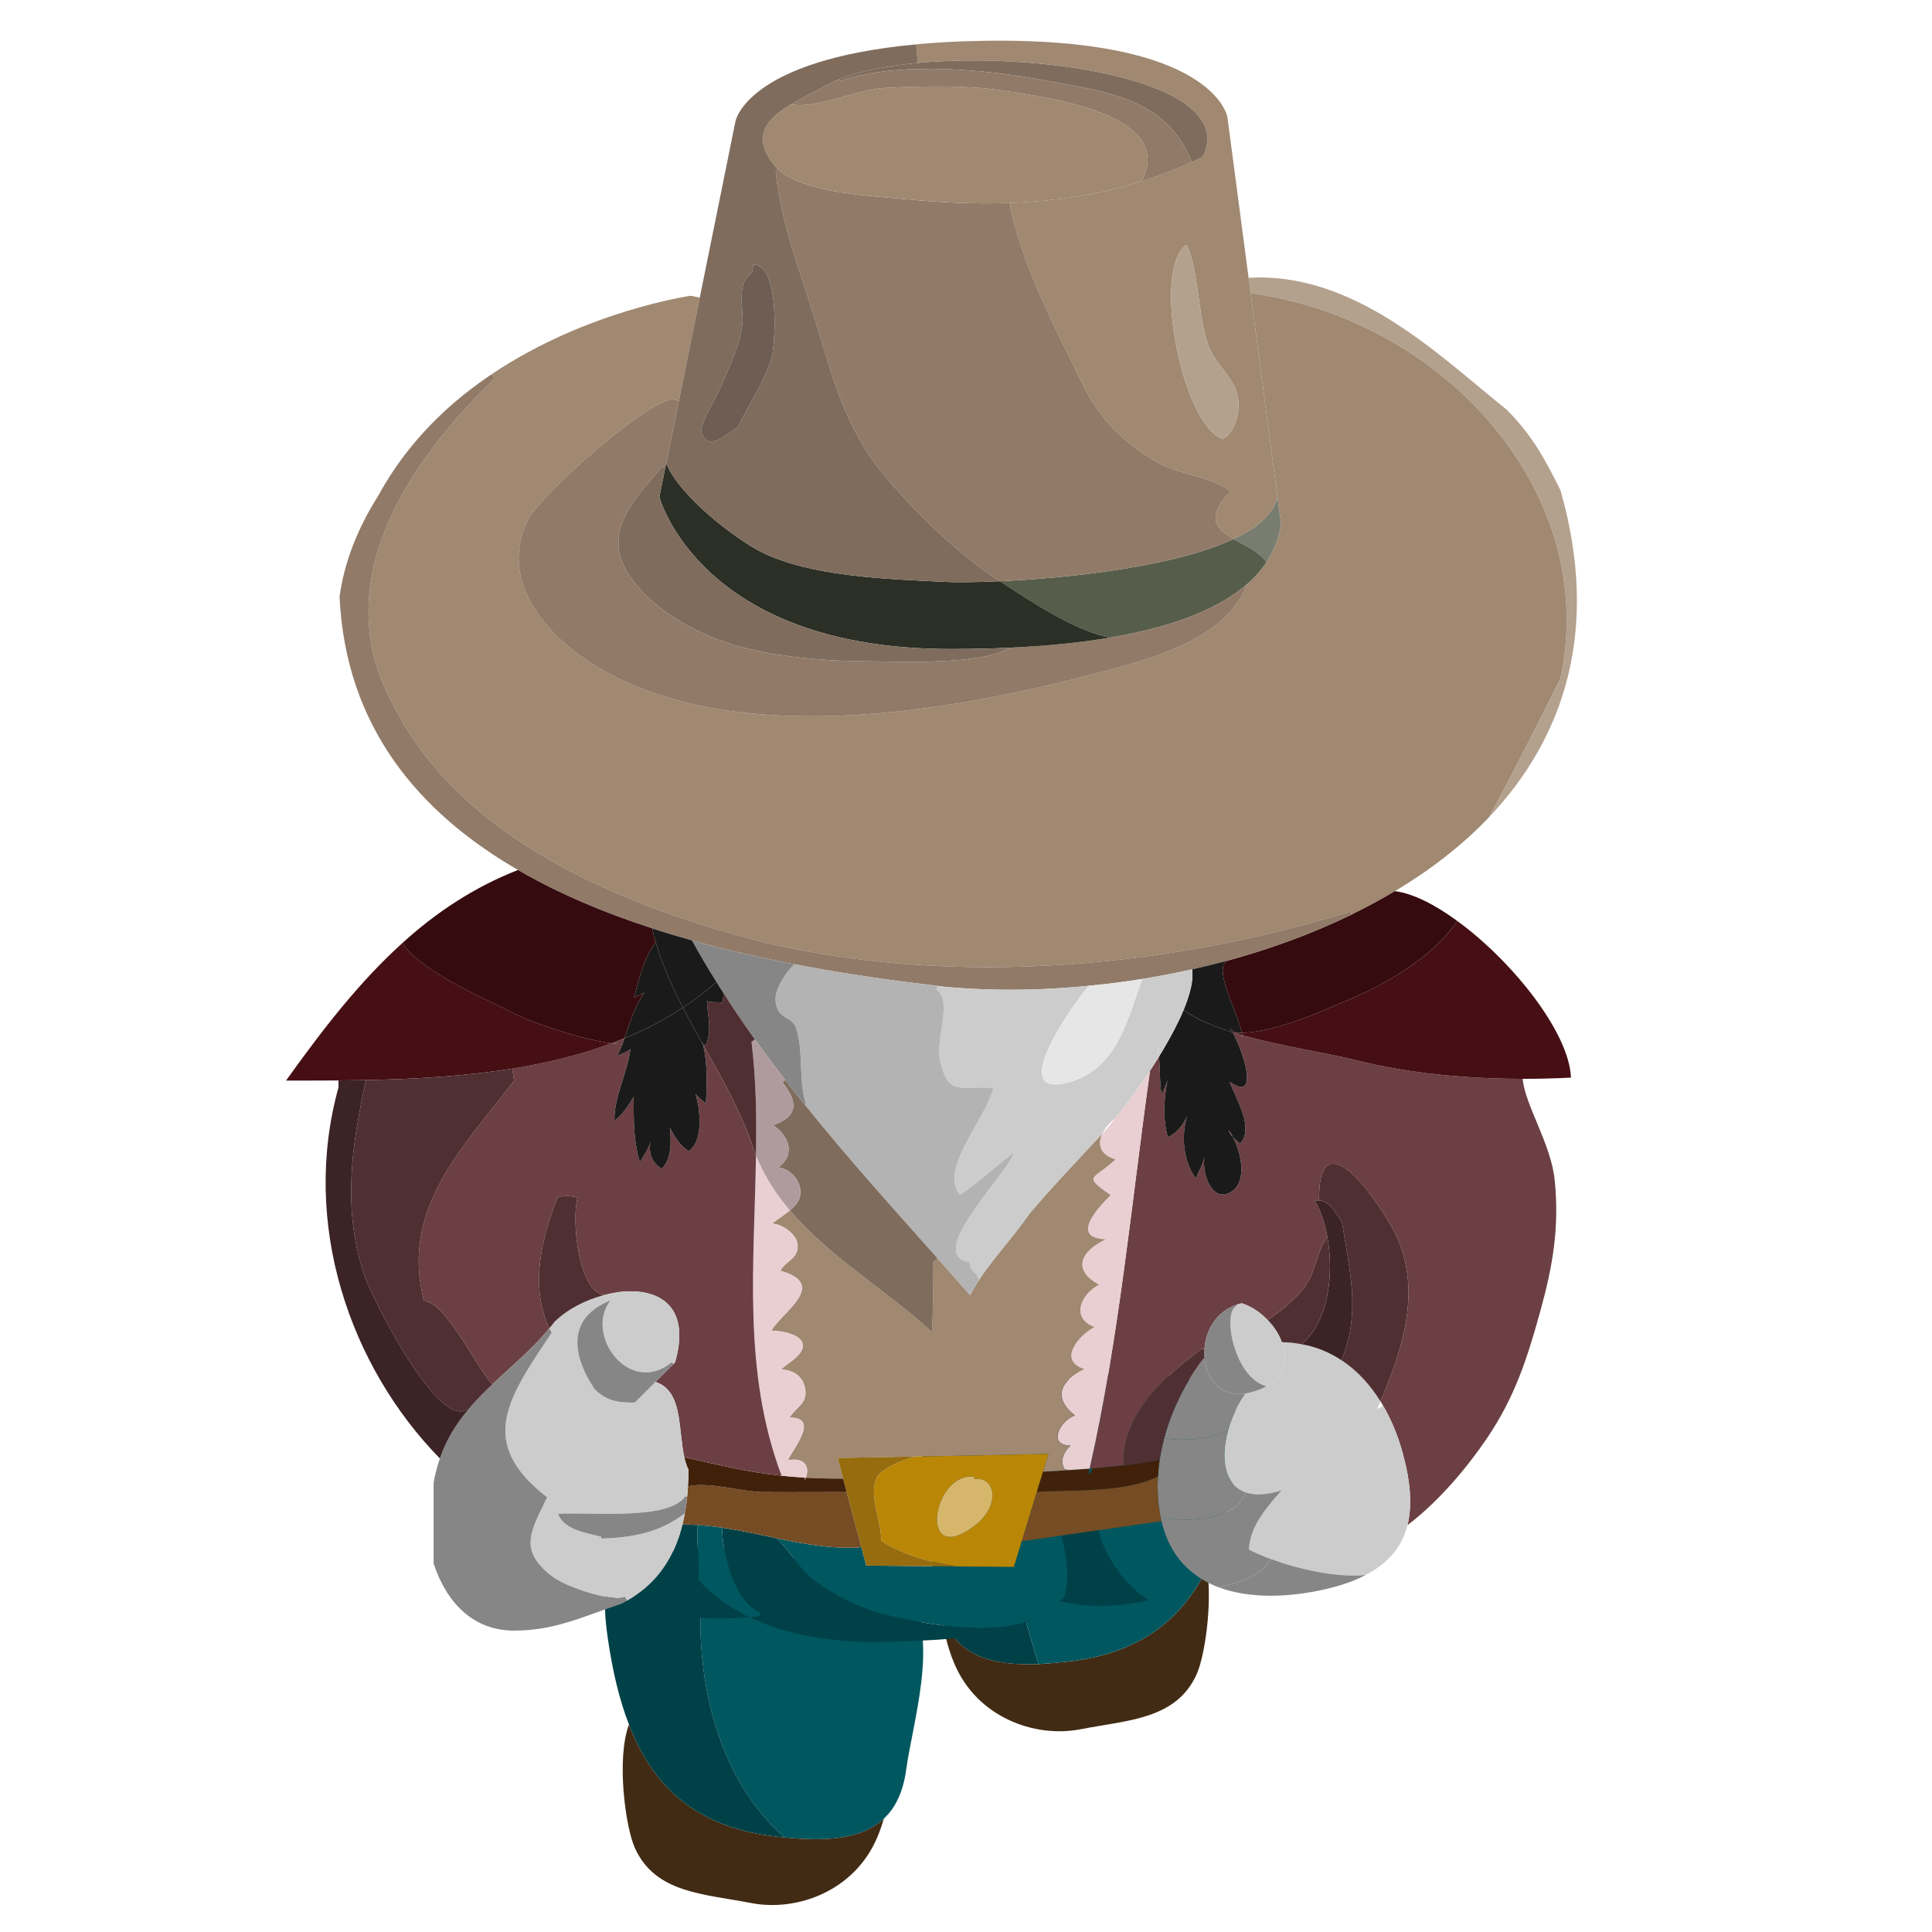 <?xml version="1.0" encoding="utf-8"?>
<!-- Generator: Adobe Illustrator 14.0.0, SVG Export Plug-In  -->
<!DOCTYPE svg PUBLIC "-//W3C//DTD SVG 1.1//EN" "http://www.w3.org/Graphics/SVG/1.1/DTD/svg11.dtd">
<svg version="1.1"
	 xmlns="http://www.w3.org/2000/svg" xmlns:xlink="http://www.w3.org/1999/xlink" xmlns:a="http://ns.adobe.com/AdobeSVGViewerExtensions/3.0/"
	 x="0px" y="0px" width="150px" height="150px" viewBox="-21.957 -2.911 150 150" enable-background="new -21.957 -2.911 150 150"
	 xml:space="preserve">
<defs>
</defs>
<g id="XMLID_4_">
	<g>
		<path fill="#00575F" d="M46.666,138.283c-1.718,1.635-4.5,1.781-7.708,1.469c-6.072-5.333-7.416-14.853-6.062-22.404
			c2.604-0.01,5.26,0.396,7.76,0.833c2.25,0.396,6.468,1,7.989,3.01c2.323,3.083,0.229,9.78-0.239,13.259
			C48.166,136.221,47.562,137.46,46.666,138.283z"/>
		<path fill="#422B14" d="M38.958,139.751c3.208,0.312,5.989,0.167,7.708-1.469c-0.135,0.479-0.302,0.958-0.51,1.448
			c-1.729,4.125-6.176,5.823-9.833,5.104c-3.625-0.708-7.405-0.75-8.989-4.271c-0.739-1.646-1.448-6.937-0.458-9.583
			c1.812,4.729,5.114,8.01,11.478,8.708C38.552,139.71,38.761,139.73,38.958,139.751z"/>
		<path fill="#004147" d="M26.876,130.981c-0.771-1.979-1.281-4.218-1.635-6.635c-0.677-4.583,0.01-6.135,4.875-6.812
			c0.917-0.135,1.843-0.188,2.781-0.188c-1.354,7.552-0.01,17.071,6.062,22.404c-0.198-0.021-0.406-0.042-0.604-0.062
			C31.99,138.991,28.688,135.71,26.876,130.981z"/>
	</g>
	<g>
	</g>
</g>
<g id="XMLID_3_">
	<g>
		<path fill="#004147" d="M51.184,122.416c1.062,3.281,3.896,4.01,7.489,3.875c-2.562-8.302-3.708-12.697,6.062-22.477
			c-2.083,0.104-4.166,0.427-6.145,0.781c-2.25,0.396-6.468,1-7.989,3.01c-2.323,3.083-0.229,9.78,0.239,13.259
			C50.914,121.437,51.039,121.947,51.184,122.416z"/>
		<path fill="#422B14" d="M58.673,126.291c-3.593,0.135-6.426-0.594-7.489-3.875c0.115,1.229,0.396,2.51,0.948,3.823
			c1.729,4.125,6.177,5.822,9.833,5.104c3.625-0.708,7.405-0.75,8.989-4.271c0.624-1.396,1.229-5.426,0.802-8.228
			c-1.927,3.947-5.166,6.635-10.864,7.26C60.121,126.186,59.381,126.249,58.673,126.291z"/>
		<path fill="#00575F" d="M71.755,118.843c1.125-2.323,1.802-5.062,2.25-8.083c0.677-4.583-0.011-6.135-4.875-6.812
			c-1.438-0.198-2.916-0.219-4.396-0.135c-9.77,9.78-8.624,14.175-6.062,22.477c0.708-0.042,1.448-0.104,2.219-0.188
			C66.589,125.478,69.829,122.791,71.755,118.843z"/>
	</g>
	<g>
	</g>
</g>
<g id="XMLID_2_">
	<g>
		<path fill="#B3A08D" d="M99.2,35.156c3.093,10.833,0.291,19.228-5.562,25.394c1.886-3.458,3.729-7.135,5.562-10.812
			c3.093-14.446-9.146-27.883-24.061-29.882l-0.156-1.198c8.28-0.489,14.895,6.125,20.05,10.25
			C97.116,30.99,98.158,33.073,99.2,35.156z"/>
		<path fill="#A08871" d="M77.222,35.656l-2.083-15.8c14.915,2,27.153,15.436,24.061,29.882c-1.834,3.677-3.677,7.354-5.562,10.812
			c-2.083,2.188-4.562,4.093-7.291,5.729c-1.072,0.646-2.188,1.24-3.333,1.802l-0.114-0.229
			c-11.113,3.438-23.967,5.167-36.278,3.927c-3.073-0.302-6.125-0.802-9.083-1.479C26.29,67.445,13.791,62.237,8.583,51.821
			c-5.208-9.374,1.042-18.748,7.875-25.352l-0.229-0.333c7.364-4.947,15.446-6.083,15.446-6.083l0.698,0.146l-1.614,7.989
			l-0.302-0.062c-1.521-0.562-10.457,7.333-11.457,9.374c-2.302,4.708,1.5,9.228,5.989,11.707
			c10.718,5.937,26.81,3.135,38.028,0.198c4.166-1.094,10.218-2.562,11.863-6.979c0.636-0.562,1.136-1.136,1.511-1.729
			c0.635-0.948,0.979-1.948,1.114-2.938L77.222,35.656z"/>
		<path fill="#6B3F43" d="M74.452,98.275c-0.146,0.031-0.292,0.073-0.427,0.125c-1.584,0.552-2.375,2-2.469,3.427l-0.219-0.01
			c-2.822,2.052-6.322,5.271-6.021,9.041c-0.802,0.093-1.656,0.167-2.468,0.239c-0.073,0-0.136,0.01-0.208,0.01
			c2.271-9.988,3.229-20.467,4.688-30.882c0.229-0.354,0.469-0.719,0.697-1.094c0.104,0.927,0.031,2.073,0.209,2.948
			c0.135-0.354,0.364-0.74,0.458-1.156c-0.281,1.448-0.386,3.021,0.021,4.458c0.625-0.25,1.188-0.917,1.489-1.635
			c-0.469,1.583-0.281,3.552,0.698,4.843c0.177-0.521,0.552-1.104,0.667-1.667c-0.25,1.208,0.583,3.687,2.114,2.667
			c1.177-0.781,0.76-2.948,0.094-4.198c0.166,0.167,0.344,0.292,0.541,0.5c1.136-1.25-0.302-3.416-0.791-4.801
			c2.374,1.646,1.021-2.448,0.229-3.833c0.011,0.01,0.031,0.01,0.042,0c0.136,0.042,0.261,0.083,0.396,0.125
			c0.115,0.062,0.219,0.135,0.312,0.208c0-0.042-0.01-0.083-0.021-0.125c3.052,0.865,6.51,1.354,8.916,1.958
			c4.093,1.021,8.53,1.427,12.863,1.427c0.177,2.031,2.208,5.062,2.489,7.874c0.364,3.625-0.136,6.614-1.114,10.145
			c-1.021,3.687-1.969,6.677-4.167,9.916c-1.385,2.031-3.521,4.708-6.124,6.697h-0.021c0.375-1.521,0.229-3.375-0.375-5.573
			c-0.365-1.333-0.875-2.583-1.531-3.697c-0.062-0.104-0.125-0.219-0.198-0.323c1.625-3.864,3.125-8.187,1.427-12.405
			c-0.614-1.542-2.874-4.979-4.312-5.791c-1.823-1.031-1.875,1.364-1.886,2.593c-0.104,0-0.219,0-0.333,0.031
			c0.458,0.74,0.792,1.729,0.979,2.812c-0.969,1.323-0.812,2.771-1.959,4.135c-0.739,0.865-1.708,1.677-2.687,2.302
			C75.889,98.973,75.181,98.505,74.452,98.275z"/>
		<path fill="#460F14" d="M96.262,80.85c-4.333,0-8.771-0.406-12.863-1.427c-2.406-0.604-5.864-1.094-8.916-1.958
			c0-0.062-0.011-0.125-0.031-0.188c2.812-0.052,6.78-1.927,8.666-2.729c2.76-1.177,6.385-3.343,8.051-5.968
			c4.292,3.125,8.708,8.666,8.843,12.176C98.783,80.819,97.522,80.85,96.262,80.85z"/>
		<path fill="#350B0F" d="M91.168,68.581c-1.666,2.625-5.291,4.791-8.051,5.968c-1.886,0.802-5.854,2.677-8.666,2.729
			c-0.323-1.593-2.146-4.833-1.219-5.531l-0.011-0.042c3.396-0.917,6.708-2.125,9.791-3.625c1.146-0.562,2.261-1.156,3.333-1.802
			C87.742,66.456,89.451,67.32,91.168,68.581z"/>
		<path fill="#CCCCCC" d="M73.389,108.149c0.271-1,0.739-2.01,1.354-2.875c0.104-0.01,0.208-0.031,0.322-0.062
			c0.521-0.125,0.958-0.292,1.312-0.5c1.458-0.802,1.667-2.156,1.188-3.417c0.531,0.011,1.042,0.062,1.521,0.156
			c1.146,0.198,2.177,0.636,3.104,1.24c1.208,0.792,2.218,1.896,3.03,3.197c-0.083,0.198-0.166,0.396-0.25,0.594
			c0.178-0.073,0.323-0.167,0.448-0.271c0.656,1.114,1.166,2.364,1.531,3.697c0.604,2.198,0.75,4.052,0.375,5.573
			c-0.417,1.687-1.479,2.968-3.25,3.885c-2.271,0.24-5.271-0.469-7.343-1.229c-0.698-0.25-1.292-0.51-1.719-0.739
			c0.062-1.823,1.396-3.292,2.541-4.604c-1.188,0.375-2.104,0.396-2.78,0.167C73.077,112.399,72.785,110.295,73.389,108.149z"/>
		<path fill="#502F32" d="M86.648,93.484c1.698,4.218,0.198,8.541-1.427,12.405c-0.812-1.302-1.822-2.406-3.03-3.197
			c1.541-3.667,0.614-7.021,0.041-10.729c-0.469-0.656-0.927-1.625-1.781-1.677c0.011-1.229,0.062-3.625,1.886-2.593
			C83.774,88.505,86.034,91.943,86.648,93.484z"/>
		<path fill="#868686" d="M76.733,118.138c2.072,0.76,5.072,1.469,7.343,1.229c-0.864,0.458-1.896,0.823-3.114,1.104
			c-2.719,0.625-5.802,0.781-8.28-0.135c0.333-0.146,2.312-0.427,3.364-1.427C76.316,118.648,76.545,118.398,76.733,118.138z"/>
		<path fill="#917A67" d="M70.598,72.351c-1.281,0.281-2.573,0.531-3.854,0.739c-1.396,0.229-2.791,0.406-4.166,0.531
			c-0.875,0.094-1.75,0.156-2.614,0.208c-3.01,0.177-5.937,0.125-8.666-0.136c-0.156-0.021-0.323-0.042-0.489-0.062
			c-3.417-0.406-7.197-0.927-11.083-1.677c-2.635-0.51-5.312-1.114-7.958-1.854c-1.042-0.292-2.073-0.594-3.093-0.938
			c-3.667-1.188-7.218-2.667-10.416-4.531C10.541,60.165,4.875,53.499,4.406,43.416c0.344-2.531,1.312-5.177,3.031-7.885
			c1.427-2.614,3.25-4.801,5.25-6.635c1.135-1.031,2.333-1.948,3.542-2.76l0.229,0.333C9.625,33.073,3.375,42.447,8.583,51.821
			c5.208,10.416,17.707,15.624,28.956,18.478c2.958,0.677,6.01,1.177,9.083,1.479c12.311,1.24,25.165-0.489,36.278-3.927
			l0.114,0.229c-3.083,1.5-6.396,2.708-9.791,3.625C72.347,71.934,71.473,72.153,70.598,72.351z"/>
		<path fill="#3C2326" d="M80.451,90.287c0.854,0.052,1.312,1.021,1.781,1.677c0.573,3.708,1.5,7.062-0.041,10.729
			c-0.928-0.604-1.959-1.042-3.104-1.24c2.073-1.708,2.552-5.385,2.011-8.322c-0.188-1.083-0.521-2.073-0.979-2.812
			C80.232,90.287,80.347,90.287,80.451,90.287z"/>
		<path fill="#502F32" d="M81.097,93.13c0.541,2.937,0.062,6.614-2.011,8.322c-0.479-0.094-0.989-0.146-1.521-0.156
			c-0.219-0.625-0.614-1.218-1.114-1.729c0.979-0.625,1.947-1.437,2.687-2.302C80.285,95.901,80.128,94.453,81.097,93.13z"/>
		<path fill="#CCCCCC" d="M76.452,99.567c0.5,0.511,0.896,1.104,1.114,1.729c0.479,1.26,0.271,2.615-1.188,3.417
			c-2.479-0.594-3.5-5.729-2.322-6.239L74.025,98.4c0.135-0.052,0.281-0.094,0.427-0.125C75.181,98.505,75.889,98.973,76.452,99.567
			z"/>
		<path fill="#787D6F" d="M77.222,35.656l0.281,2.104c-0.136,0.99-0.479,1.989-1.114,2.938l-0.104-0.073
			c-0.531-0.739-1.604-1.187-2.479-1.687C75.649,38.073,76.93,36.99,77.222,35.656z"/>
		<path fill="#A08871" d="M74.983,18.658l0.156,1.198l2.083,15.8c-0.292,1.333-1.573,2.417-3.416,3.281
			c-1.312-0.761-2.208-1.625-0.219-3.719c-1.625-1.208-4.083-1.26-5.885-2.343c-2.396-1.427-4.292-3.271-5.542-5.833
			c-2.292-4.687-4.5-8.78-5.666-13.759l-0.011-0.438c3.479-0.136,6.875-0.636,10.176-1.677c1.312-0.406,2.625-0.906,3.916-1.5
			c0.281-0.125,0.553-0.261,0.834-0.396c2.927-5.729-12-8.218-22.103-7.301l-0.135-1.438c1.51-0.146,3.197-0.24,5.062-0.271
			C72.295-0.08,73.337,6.169,73.337,6.169L74.983,18.658z M72.983,31.167c0.823-0.406,1.271-1.75,1.219-2.781
			c-0.083-1.688-1.323-2.5-2.094-3.917c-1.072-1.989-0.947-6.604-1.958-8.374C67.411,18.054,69.869,30.178,72.983,31.167z"/>
		<path fill="#565D4B" d="M74.878,42.427c-2.01,1.771-5.354,3.271-10.645,4.166c-2.771-0.5-6.468-3.021-8.51-4.343
			c-0.021-0.01-0.031-0.021-0.052-0.031c5.239-0.25,13.489-1.094,18.134-3.281c0.875,0.5,1.947,0.948,2.479,1.687l0.104,0.073
			C76.014,41.291,75.514,41.864,74.878,42.427z"/>
		<path fill="#868686" d="M76.733,118.138c-0.188,0.26-0.417,0.51-0.688,0.771c-1.052,1-3.031,1.281-3.364,1.427
			c-0.583-0.219-1.136-0.5-1.646-0.844c-1.344-0.906-2.354-2.292-2.823-4.302v-0.01c-0.021-0.094-0.041-0.177-0.052-0.271
			c2.322,0.406,5.729,0.146,6.562-1.812l0.053-0.136c0.677,0.229,1.593,0.208,2.78-0.167c-1.146,1.312-2.479,2.781-2.541,4.604
			C75.441,117.628,76.035,117.888,76.733,118.138z"/>
		<path fill="#868686" d="M74.744,105.275c-1.906,0.292-3.011-1.083-3.177-2.698c-0.031-0.24-0.031-0.489-0.011-0.75
			c0.094-1.427,0.885-2.875,2.469-3.427l0.031,0.073c-1.178,0.51-0.156,5.645,2.322,6.239c-0.354,0.208-0.792,0.375-1.312,0.5
			C74.952,105.244,74.847,105.265,74.744,105.275z"/>
		<path fill="#868686" d="M68.078,110.42c0.094-0.562,0.208-1.125,0.354-1.677c1.511,0.271,3.791,0.083,4.958-0.594
			c-0.604,2.146-0.312,4.25,1.386,4.812l-0.053,0.136c-0.833,1.958-4.239,2.218-6.562,1.812c-0.219-1.052-0.281-2.125-0.208-3.197
			C67.973,111.274,68.015,110.847,68.078,110.42z"/>
		<path fill="#868686" d="M71.567,102.577c0.166,1.614,1.271,2.989,3.177,2.698c-0.615,0.864-1.084,1.875-1.354,2.875
			c-1.167,0.677-3.447,0.865-4.958,0.594c0.604-2.26,1.698-4.406,3.042-6.156L71.567,102.577z"/>
		<path fill="#1A1A1A" d="M68.337,78.611c0.625-1.062,1.188-2.115,1.594-3.094c1.031,0.708,2.354,1.271,3.812,1.729
			c0,0,0,0.011,0.01,0.011c0.792,1.385,2.146,5.479-0.229,3.833c0.489,1.385,1.927,3.552,0.791,4.801
			c-0.197-0.208-0.375-0.333-0.541-0.5c-0.104-0.219-0.219-0.406-0.344-0.552c0.094,0.25,0.219,0.417,0.344,0.552
			c0.666,1.25,1.083,3.417-0.094,4.198c-1.531,1.021-2.364-1.458-2.114-2.667c-0.115,0.562-0.49,1.146-0.667,1.667
			c-0.979-1.292-1.167-3.26-0.698-4.843c-0.302,0.719-0.864,1.385-1.489,1.635c-0.406-1.438-0.302-3.01-0.021-4.458
			c-0.094,0.417-0.323,0.802-0.458,1.156c-0.178-0.875-0.104-2.021-0.209-2.948c0,0,0,0,0-0.01
			C68.129,78.955,68.234,78.777,68.337,78.611z"/>
		<path fill="#6B3F43" d="M74.483,77.465c0.011,0.042,0.021,0.083,0.021,0.125c-0.094-0.073-0.197-0.146-0.312-0.208
			C74.285,77.402,74.378,77.434,74.483,77.465z"/>
		<path fill="#460F14" d="M74.452,77.277c0.021,0.062,0.031,0.125,0.031,0.188c-0.104-0.031-0.198-0.062-0.292-0.083
			c-0.052-0.031-0.104-0.062-0.166-0.104C74.16,77.288,74.295,77.288,74.452,77.277z"/>
		<path fill="#1A1A1A" d="M74.452,77.277c-0.156,0.011-0.292,0.011-0.427,0c-0.011,0-0.011-0.01-0.011-0.01
			c-0.167-0.094-0.344-0.198-0.479-0.333c0.062,0.073,0.136,0.177,0.209,0.312c-1.459-0.458-2.781-1.021-3.812-1.729
			c0.511-1.229,0.792-2.343,0.667-3.166c0.875-0.198,1.749-0.417,2.624-0.646l0.011,0.042
			C72.306,72.445,74.128,75.684,74.452,77.277z"/>
		<path fill="#B3A08D" d="M74.202,28.386c0.052,1.031-0.396,2.375-1.219,2.781c-3.114-0.989-5.572-13.113-2.833-15.071
			c1.011,1.771,0.886,6.385,1.958,8.374C72.878,25.886,74.119,26.699,74.202,28.386z"/>
		<path fill="#460F14" d="M74.025,77.277c0.062,0.042,0.114,0.073,0.166,0.104c-0.135-0.042-0.26-0.083-0.396-0.125
			c0.073,0.01,0.146,0.021,0.219,0.01C74.014,77.267,74.014,77.277,74.025,77.277z"/>
		<path fill="#350B0F" d="M74.014,77.267c-0.073,0.01-0.146,0-0.219-0.01c-0.011,0-0.031-0.011-0.052-0.011
			c-0.073-0.135-0.146-0.239-0.209-0.312C73.67,77.069,73.847,77.173,74.014,77.267z"/>
		<path fill="#6B3F43" d="M73.795,77.257c-0.011,0.01-0.031,0.01-0.042,0c-0.01,0-0.01-0.011-0.01-0.011
			C73.764,77.246,73.785,77.257,73.795,77.257z"/>
		<path fill="#6B3F43" d="M73.431,84.839c0.125,0.146,0.239,0.333,0.344,0.552C73.65,85.256,73.525,85.089,73.431,84.839z"/>
		<path fill="#917A67" d="M73.587,35.219c-1.989,2.094-1.094,2.958,0.219,3.719c-4.646,2.187-12.895,3.031-18.134,3.281
			c-3.187-2.052-6.645-5.406-9.082-8.354c-3-3.656-3.938-7.645-5.26-11.926c-1.188-3.833-2.635-7.489-3.062-11.52l0.135-0.239
			c2.062,1.917,7.26,2.114,9.729,2.354c2.833,0.281,5.625,0.406,8.353,0.312l0.011,0.438c1.167,4.979,3.375,9.072,5.666,13.759
			c1.25,2.562,3.146,4.406,5.542,5.833C69.504,33.958,71.962,34.011,73.587,35.219z"/>
		<path fill="#917A67" d="M64.234,46.593c5.291-0.896,8.635-2.396,10.645-4.166c-1.646,4.416-7.697,5.885-11.863,6.979
			c-11.218,2.937-27.31,5.739-38.028-0.198c-4.489-2.479-8.291-6.999-5.989-11.707c1-2.042,9.937-9.937,11.457-9.374l0.302,0.062
			l-0.99,4.875l-0.073,0.333l-0.281-0.062c-1.458,1.938-4.927,4.771-2.542,8.395c1.844,2.792,5.542,4.781,8.801,5.614
			c3.167,0.812,6.593,1.083,9.947,1.094c2.271,0.01,8.614,0.312,10.832-1.062C59.422,47.239,62.005,46.968,64.234,46.593z"/>
		<path fill="#7F6C5D" d="M49.308,1.972c10.103-0.917,25.029,1.573,22.103,7.301c-0.281,0.135-0.553,0.271-0.834,0.396l-0.021-0.031
			c-1.958-4.979-6.75-5.437-11.384-6.302c-4.51-0.854-11.343-1.531-15.957,0.052l-0.052-0.136
			C44.715,2.628,46.871,2.201,49.308,1.972z"/>
		<path fill="#502F32" d="M68.431,108.743c-0.146,0.552-0.26,1.115-0.354,1.677c-0.709,0.167-1.698,0.312-2.761,0.438
			c-0.302-3.771,3.198-6.989,6.021-9.041l0.219,0.01c-0.021,0.261-0.021,0.51,0.011,0.75l-0.094,0.01
			C70.129,104.337,69.036,106.483,68.431,108.743z"/>
		<path fill="#00575F" d="M71.036,119.492l-0.136,0.208c-0.833,0.729-2.177,1.292-3.688,1.635c-1.791-1.125-3.447-3.468-3.885-5.437
			l4.885-0.708C68.681,117.201,69.692,118.586,71.036,119.492z"/>
		<path fill="#CCCCCC" d="M67.89,78.423c0.062,0.208,0.104,0.448,0.135,0.698c0,0.01,0,0.01,0,0.01
			c-0.229,0.375-0.469,0.74-0.697,1.094c-0.896,1.364-1.844,2.646-2.677,3.667c-0.448,0.344-0.833,0.792-1.042,1.25
			c-0.094,0.104-0.188,0.198-0.271,0.292c-1.823,1.958-3.635,3.864-5.354,5.885c-1.208,1.76-2.812,3.468-3.927,5.156l-0.167-0.385
			c-0.26-0.292-0.562-0.469-0.562-1c-3.583-0.583,2.948-6.822,3.448-8.541c-1.396,1.094-2.76,2.323-4.188,3.312
			c-1.739-1.948,2.115-6.042,2.573-8.312c-2.5-0.167-3.5,0.719-4.135-2.125c-0.365-1.646,1-4.698-0.261-5.468l0.042-0.323
			c0.167,0.021,0.333,0.042,0.489,0.062c2.729,0.261,5.656,0.312,8.666,0.136c0.864-0.052,1.739-0.115,2.614-0.208
			c-1.667,2-6.593,9.218-1.135,7.364c3.521-1.208,4.229-5.166,5.301-7.895c1.281-0.208,2.573-0.458,3.854-0.739
			c0.125,0.823-0.156,1.937-0.667,3.166c-0.406,0.979-0.969,2.031-1.594,3.094C68.15,78.527,67.973,78.621,67.89,78.423z"/>
		<path fill="#917A67" d="M42.059,3.795c0.323-0.198,0.688-0.375,1.104-0.542l0.052,0.136c4.614-1.583,11.447-0.906,15.957-0.052
			c4.635,0.865,9.426,1.323,11.384,6.302l0.021,0.031c-1.291,0.593-2.604,1.093-3.916,1.5c2.812-5.25-7.531-6.53-10.426-6.999
			c-2.958-0.479-6.291-0.406-9.374-0.261c-2.312,0.104-5.322,1.625-7.291,1.302l-0.042-0.062c0.823-0.49,1.75-0.917,2.531-1.365
			V3.795z"/>
		<path fill="#754C24" d="M68.161,114.909c0.011,0.094,0.031,0.177,0.052,0.271v0.01l-4.885,0.708l-2.885,0.417l-3.083,0.448
			l1.177-3.854c2.937-0.167,6.895,0.073,9.416-1.198C67.879,112.785,67.942,113.857,68.161,114.909z"/>
		<path fill="#CCCCCC" d="M68.337,78.611c-0.104,0.167-0.208,0.344-0.312,0.51c-0.031-0.25-0.072-0.49-0.135-0.698
			C67.973,78.621,68.15,78.527,68.337,78.611z"/>
		<path fill="#42210B" d="M65.317,110.858c1.062-0.125,2.052-0.271,2.761-0.438c-0.062,0.427-0.104,0.854-0.125,1.292
			c-2.521,1.271-6.479,1.031-9.416,1.198l0.479-1.562c0.354-0.01,1.052-0.052,1.927-0.115c0.51-0.031,1.083-0.073,1.688-0.114
			c-0.021,0.094-0.042,0.198-0.062,0.292c0.135,0.365,0.146-0.094,0.281-0.312C63.661,111.024,64.515,110.951,65.317,110.858z"/>
		<path fill="#A08871" d="M56.234,4.17c2.896,0.469,13.239,1.75,10.426,6.999c-3.302,1.042-6.697,1.542-10.176,1.677
			c-2.729,0.094-5.52-0.031-8.353-0.312c-2.469-0.24-7.666-0.438-9.729-2.354c-0.135-0.125-0.26-0.261-0.364-0.406
			c-1.677-2.239-0.333-3.562,1.489-4.625l0.042,0.062c1.969,0.323,4.979-1.198,7.291-1.302C49.943,3.764,53.276,3.69,56.234,4.17z"
			/>
		<path fill="#E9CFD2" d="M61.161,109.316c-1.864,0-0.771-1.979,0.344-2.333c-1.729-1.333-1.177-2.687,0.74-3.604
			c-2.146-0.656-0.417-2.646,0.781-3.26c-1.833-0.656-1.135-2.51,0.354-3.292c-2.156-1.156-1.406-2.604,0.521-3.521
			c-2.948-0.094-0.364-2.698,0.375-3.427c-2.271-1.583-1.312-1.167,0.365-2.771c-1.219-0.385-1.385-1.198-1.031-1.969
			c0.302-0.344,0.667-0.771,1.042-1.25c0.833-1.021,1.781-2.302,2.677-3.667c-1.458,10.416-2.417,20.894-4.688,30.882l-0.01,0.011
			c-0.604,0.042-1.177,0.083-1.688,0.114v-0.031c-0.083,0-0.167-0.01-0.25-0.042C60.317,110.472,60.641,109.795,61.161,109.316z"/>
		<path fill="#E6E6E6" d="M66.744,73.09c-1.072,2.729-1.781,6.687-5.301,7.895c-5.458,1.854-0.531-5.364,1.135-7.364
			C63.953,73.497,65.348,73.319,66.744,73.09z"/>
		<path fill="#004147" d="M60.672,121.034c0.448-1.333,0.114-3.333-0.229-4.718l2.885-0.417c0.438,1.969,2.094,4.312,3.885,5.437
			c-2.271,0.531-4.937,0.583-6.874,0.062C60.463,121.284,60.578,121.159,60.672,121.034z"/>
		<path fill="#A08871" d="M49.183,110.17c-3.302,0.062-6.104,0.114-6.104,0.114l0.427,1.604c-1.073,0-2.031-0.021-2.896-0.073
			c0.365-0.989-0.26-1.604-1.406-1.344c0.375-0.844,2.541-3.385,0.125-3.312c0.51-0.823,1.51-1.125,1.198-2.396
			c-0.219-0.906-1-1.333-1.854-1.344c0.448-0.448,1.812-1.146,1.698-1.948c-0.136-0.844-1.792-1.073-2.438-1.073
			c0.76-1.396,4.5-3.593,0.698-4.646c0.448-0.833,1.438-0.917,1.333-2.062c-0.073-0.781-1.219-1.593-1.979-1.593
			c0.396-0.344,0.938-0.656,1.385-1.031c3.073,3.614,7.53,6.239,11.03,9.437c0.094-1.739,0.104-3.635,0.104-5.458l0.312-0.281
			c0.865,0.968,1.719,1.937,2.552,2.885c0.198-0.396,0.427-0.781,0.688-1.177c1.115-1.688,2.719-3.396,3.927-5.156
			c1.719-2.021,3.531-3.927,5.354-5.885c0.083-0.094,0.177-0.188,0.271-0.292c-0.354,0.771-0.188,1.583,1.031,1.969
			c-1.677,1.604-2.635,1.188-0.365,2.771c-0.739,0.729-3.323,3.333-0.375,3.427c-1.927,0.917-2.677,2.364-0.521,3.521
			c-1.49,0.781-2.188,2.635-0.354,3.292c-1.198,0.614-2.927,2.604-0.781,3.26c-1.917,0.917-2.469,2.271-0.74,3.604
			c-1.114,0.354-2.208,2.333-0.344,2.333c-0.521,0.479-0.844,1.156-0.469,1.844c0.083,0.031,0.167,0.042,0.25,0.042v0.031
			c-0.875,0.062-1.573,0.104-1.927,0.115l0.427-1.375c0,0-4.156,0.094-8.249,0.167C50.516,110.149,49.839,110.16,49.183,110.17z"/>
		<path fill="#00575F" d="M60.338,121.398c-0.635,0.625-1.406,1.125-2.281,1.521v-0.01c-3.281,1.208-8.291,0.271-11.467-0.51
			c-1.771-0.438-3.958-1.562-5.406-2.677c-0.969-0.739-1.844-2.218-2.823-3.197c2.052,0.427,4.114,0.812,6.301,0.719l0.25-0.062
			l0.385,1.458l6.854,0.062l4.604,0.042l0.604-1.979l3.083-0.448c0.344,1.385,0.677,3.385,0.229,4.718
			C60.578,121.159,60.463,121.284,60.338,121.398z"/>
		<path fill="#BA8606" d="M58.537,112.91l-1.177,3.854l-0.604,1.979l-4.604-0.042v-0.042c-1.864-0.219-4.26-0.99-5.697-1.938
			c0.083-1.417-1.094-3.729-0.25-5.052c0.354-0.573,2.115-1.343,2.979-1.5c0.656-0.011,1.333-0.021,2.01-0.031
			c4.093-0.073,8.249-0.167,8.249-0.167l-0.427,1.375L58.537,112.91z M53.683,115.565c2.125-1.593,1.635-3.916-0.021-3.635
			c0.021-0.062,0.031-0.125,0.042-0.188C50.412,111.316,49.277,118.888,53.683,115.565z"/>
		<path fill="#004147" d="M36.986,122.555l0.104-0.229c-2-0.833-2.958-4.5-2.989-6.624c1.448,0.208,2.854,0.521,4.26,0.823
			c0.979,0.979,1.854,2.458,2.823,3.197c1.448,1.115,3.635,2.24,5.406,2.677c3.177,0.781,8.187,1.718,11.467,0.51v0.01
			c-0.906,0.406-1.917,0.708-2.968,0.938c-2.812,0.594-5.927,0.615-8.125,0.698c-3.437,0.125-7.437-0.323-10.738-1.906
			C36.518,122.617,36.778,122.586,36.986,122.555z"/>
		<path fill="#2B2F25" d="M56.453,47.374c-1.448,0.073-3,0.104-4.645,0.104c-19.446,0-22.571-11.801-22.571-11.801l0.458-2.281
			l0.073-0.333c1.062,2.604,5.437,5.906,7.364,6.874c3.875,1.948,9.884,2.115,14.332,2.333c0.802,0.042,2.312,0.031,4.208-0.052
			c0.021,0.01,0.031,0.021,0.052,0.031c2.042,1.323,5.739,3.843,8.51,4.343C62.005,46.968,59.422,47.239,56.453,47.374z"/>
		<path fill="#B3B3B3" d="M51.027,79.423c0.635,2.843,1.635,1.958,4.135,2.125c-0.458,2.271-4.312,6.364-2.573,8.312
			c1.427-0.99,2.792-2.219,4.188-3.312c-0.5,1.719-7.031,7.958-3.448,8.541c0,0.531,0.302,0.708,0.562,1l0.167,0.385
			c-0.26,0.396-0.489,0.781-0.688,1.177c-0.833-0.948-1.687-1.917-2.552-2.885c-3.375-3.792-6.947-7.739-10.28-11.895l0.073-0.062
			c-0.604-1.937-0.156-4.146-0.771-5.937c-0.312-0.896-1.5-0.604-1.583-2.135c-0.062-0.885,0.823-2.187,1.469-2.781
			c3.885,0.75,7.666,1.271,11.083,1.677l-0.042,0.323C52.027,74.726,50.662,77.777,51.027,79.423z"/>
		<path fill="#D6B66A" d="M53.662,111.931c1.656-0.281,2.146,2.042,0.021,3.635c-4.406,3.323-3.271-4.25,0.021-3.822
			C53.693,111.806,53.683,111.868,53.662,111.931z"/>
		<path fill="#7F6C5D" d="M51.808,47.478c1.646,0,3.197-0.031,4.645-0.104c-2.218,1.375-8.562,1.073-10.832,1.062
			c-3.354-0.011-6.781-0.281-9.947-1.094c-3.26-0.833-6.958-2.823-8.801-5.614c-2.385-3.625,1.083-6.458,2.542-8.395l0.281,0.062
			l-0.458,2.281C29.237,35.677,32.362,47.478,51.808,47.478z"/>
		<path fill="#7F6C5D" d="M42.059,3.784c-0.781,0.448-1.708,0.875-2.531,1.365c-1.823,1.062-3.167,2.385-1.489,4.625
			c0.104,0.146,0.229,0.281,0.364,0.406l-0.135,0.239c0.427,4.031,1.875,7.687,3.062,11.52c1.323,4.281,2.26,8.27,5.26,11.926
			c2.437,2.948,5.895,6.302,9.082,8.354c-1.896,0.083-3.406,0.094-4.208,0.052c-4.448-0.219-10.458-0.386-14.332-2.333
			c-1.927-0.968-6.302-4.27-7.364-6.874l0.99-4.875l1.614-7.989l2.771-13.687c0,0,0.833-4.75,14.03-5.979l0.135,1.438
			c-2.438,0.229-4.593,0.656-6.145,1.281c-0.417,0.167-0.781,0.344-1.104,0.542V3.784z M35.341,30.25v-0.01
			c0.656-1.448,2.448-4.198,2.677-5.677c0.292-1.896,0.396-6.926-1.49-6.937l-0.083,0.604c-1.333,0.906-0.594,2.875-0.781,4.166
			c-0.26,1.74-0.958,3.094-1.635,4.688c-0.292,0.698-1.739,3.041-1.51,3.635C33.06,32.115,34.278,30.907,35.341,30.25z"/>
		<path fill="#966C0F" d="M43.777,112.93l-0.271-1.042l-0.427-1.604c0,0,2.802-0.052,6.104-0.114
			c-0.864,0.156-2.625,0.927-2.979,1.5c-0.844,1.323,0.333,3.635,0.25,5.052c1.438,0.948,3.833,1.719,5.697,1.938v0.042
			l-6.854-0.062l-0.385-1.458L43.777,112.93z"/>
		<path fill="#7F6C5D" d="M50.818,94.766l-0.312,0.281c0,1.823-0.01,3.718-0.104,5.458c-3.5-3.198-7.958-5.822-11.03-9.437
			c0.417-0.344,0.75-0.729,0.802-1.229c0.125-1.042-0.75-2-1.708-2.114c1.302-0.917,0.938-2.354-0.396-3.271
			c2.218-0.802,1.729-2.031,0.718-3.344l0.219-0.167c0.5,0.646,1.01,1.292,1.531,1.927C43.871,87.026,47.444,90.974,50.818,94.766z"
			/>
		<path fill="#754C24" d="M32.216,115.493c-0.396-0.031-0.792-0.042-1.187-0.042c0.073-0.281,0.135-0.583,0.187-0.875
			c0.083-0.427,0.136-0.854,0.177-1.292c0.031-0.261,0.052-0.531,0.062-0.792c1.573-0.386,4.187,0.417,5.771,0.437
			c2.104,0.021,4.343,0,6.551,0l1.135,4.25l-0.25,0.062c-2.187,0.094-4.25-0.292-6.301-0.719c-1.406-0.302-2.812-0.615-4.26-0.823
			C33.487,115.607,32.852,115.534,32.216,115.493z"/>
		<path fill="#42210B" d="M43.506,111.889l0.271,1.042c-2.208,0-4.447,0.021-6.551,0c-1.583-0.021-4.198-0.823-5.771-0.437
			c0.031-0.438,0.042-0.865,0.042-1.302c-0.146-0.281-0.25-0.614-0.323-0.958c2.906,0.625,4.875,1.156,7.551,1.427
			c0.562,0.062,1.167,0.115,1.812,0.146c-0.01,0.073-0.01,0.135-0.01,0.198c0.031-0.062,0.052-0.125,0.083-0.188
			C41.476,111.868,42.434,111.889,43.506,111.889z"/>
		<path fill="#E9CFD2" d="M40.538,111.806c-0.646-0.031-1.25-0.083-1.812-0.146c-3.041-8.062-2.114-16.436-1.989-24.852
			c0.646,1.583,1.552,2.979,2.635,4.26c-0.448,0.375-0.99,0.688-1.385,1.031c0.76,0,1.906,0.812,1.979,1.593
			c0.104,1.146-0.885,1.229-1.333,2.062c3.802,1.052,0.062,3.25-0.698,4.646c0.646,0,2.302,0.229,2.438,1.073
			c0.114,0.802-1.25,1.5-1.698,1.948c0.854,0.01,1.635,0.438,1.854,1.344c0.312,1.271-0.688,1.573-1.198,2.396
			c2.416-0.073,0.25,2.468-0.125,3.312c1.146-0.26,1.771,0.354,1.406,1.344C40.59,111.816,40.559,111.816,40.538,111.806z"/>
		<path fill="#868686" d="M34.216,74.184c-0.198-0.281-0.375-0.562-0.542-0.854c-0.677-1.062-1.302-2.135-1.906-3.229
			c2.646,0.74,5.322,1.344,7.958,1.854c-0.646,0.594-1.531,1.896-1.469,2.781c0.083,1.531,1.271,1.24,1.583,2.135
			c0.614,1.792,0.167,4,0.771,5.937l-0.073,0.062c-0.521-0.635-1.031-1.281-1.531-1.927c-0.802-1.042-1.593-2.094-2.354-3.156
			C35.799,76.601,34.986,75.403,34.216,74.184z"/>
		<path fill="#AF9B9E" d="M38.788,81.11c1.011,1.312,1.5,2.542-0.718,3.344c1.333,0.917,1.698,2.354,0.396,3.271
			c0.958,0.114,1.833,1.073,1.708,2.114c-0.052,0.5-0.385,0.885-0.802,1.229c-1.083-1.281-1.989-2.677-2.635-4.26
			c0.062-2.937,0.01-5.885-0.344-8.833l0.26-0.187c0.761,1.062,1.552,2.114,2.354,3.156L38.788,81.11z"/>
		<path fill="#6D5D52" d="M36.528,17.627c1.885,0.01,1.781,5.041,1.49,6.937c-0.229,1.479-2.021,4.229-2.677,5.677v0.01
			c-1.062,0.656-2.281,1.865-2.823,0.469c-0.229-0.594,1.219-2.937,1.51-3.635c0.677-1.594,1.375-2.948,1.635-4.688
			c0.188-1.292-0.552-3.26,0.781-4.166L36.528,17.627z"/>
		<path fill="#00575F" d="M37.09,122.325l-0.104,0.229c-0.208,0.031-0.469,0.062-0.76,0.094c-1.51-0.719-2.875-1.677-3.968-2.927
			c0.135-1.427-0.177-3.083-0.042-4.229c0.636,0.042,1.271,0.115,1.885,0.208C34.132,117.826,35.091,121.492,37.09,122.325z"/>
		<path fill="#502F32" d="M36.393,77.975c0.354,2.948,0.406,5.896,0.344,8.833c-0.083-0.219-0.167-0.437-0.24-0.667
			c-0.968-2.854-2.437-5.395-3.864-7.937c0-0.042-0.011-0.073-0.021-0.104c0.042,0.104,0.115,0.146,0.219,0.136
			c0.521-1.083,0.156-2.292,0.094-3.427c0.323,0.156,0.885,0.031,1.229,0.156c0.021-0.229,0.052-0.511,0.062-0.781
			c0.771,1.219,1.583,2.417,2.437,3.604L36.393,77.975z"/>
		<path fill="#6B3F43" d="M26.123,97.4c-0.01,0.011-0.01,0.011-0.01,0.011c-0.396,0.042-0.781,0.125-1.177,0.229
			c-1.99-0.312-2.531-5.802-2.052-7.562c-0.5-0.156-1.031-0.177-1.542-0.042c-1.239,3.167-2.198,6.896-0.646,10.176
			c-1.312,1.614-2.927,2.927-4.427,4.354c-1.198-1.239-3.76-6.614-5.302-6.437c-1.875-7.177,2.948-11.853,6.989-17.145l-0.146-0.927
			c2.667-0.438,5.26-1.052,7.708-1.969c0.302,0.042,0.583,0.062,0.844,0.073c-0.125,0.312-0.25,0.625-0.406,0.927
			c0.271-0.177,0.75-0.323,1.031-0.542c-0.219,1.812-1.281,3.687-1.239,5.562c0.635-0.49,1.083-1.198,1.5-1.875
			c-0.021,1.75-0.021,3.479,0.479,5.104c0.198-0.406,0.708-1.073,0.823-1.635c-0.177,0.885,0.104,1.667,0.864,2.115
			c0.771-0.708,0.76-2.115,0.635-3.198c0.354,0.719,0.812,1.448,1.479,1.844c1.156-0.854,0.875-3.229,0.521-4.448
			c0.208,0.302,0.594,0.531,0.792,0.771c0.104-1.51,0.135-3.125-0.208-4.583c1.427,2.542,2.896,5.083,3.864,7.937
			c0.073,0.229,0.156,0.448,0.24,0.667c-0.125,8.416-1.052,16.791,1.989,24.852c-2.677-0.271-4.645-0.802-7.551-1.427
			c-0.114-0.5-0.177-1.042-0.239-1.604c-0.042-0.323-0.073-0.646-0.115-0.969c-0.188-1.479-0.531-2.844-1.885-3.281
			c0.469-0.468,0.927-0.927,1.396-1.385c0.042-0.052,0.083-0.094,0.125-0.135C31.737,98.38,29.081,97.046,26.123,97.4z"/>
		<path fill="#004147" d="M32.258,119.721c1.093,1.25,2.458,2.208,3.968,2.927c-2.448,0.229-7.333,0.167-8.635-1.562l-0.125-0.188
			c1.958-1.354,3.031-3.292,3.562-5.447c0.396,0,0.792,0.01,1.187,0.042C32.081,116.638,32.393,118.294,32.258,119.721z"/>
		<path fill="#1A1A1A" d="M34.216,74.184c-0.01,0.271-0.042,0.552-0.062,0.781c-0.344-0.125-0.906,0-1.229-0.156
			c0.062,1.135,0.427,2.343-0.094,3.427c-0.104,0.01-0.177-0.031-0.219-0.136c0-0.01-0.01-0.031-0.01-0.042
			c-0.083-0.073-0.083-0.073-0.011,0.021c0,0.01,0.011,0.01,0.021,0.021c0.01,0.031,0.021,0.062,0.021,0.104
			c-0.531-0.958-1.073-1.917-1.573-2.885c0.917-0.594,1.792-1.26,2.614-1.989C33.841,73.622,34.018,73.903,34.216,74.184z"/>
		<path fill="#1A1A1A" d="M26.362,78.163c0.062-0.156,0.115-0.312,0.167-0.468c1.583-0.646,3.104-1.427,4.531-2.375
			c0.5,0.969,1.042,1.927,1.573,2.885c0.343,1.458,0.312,3.073,0.208,4.583c-0.198-0.24-0.583-0.469-0.792-0.771
			c0.354,1.219,0.635,3.593-0.521,4.448c-0.667-0.396-1.125-1.125-1.479-1.844c0.125,1.083,0.136,2.489-0.635,3.198
			c-0.76-0.448-1.042-1.229-0.864-2.115c-0.115,0.562-0.625,1.229-0.823,1.635c-0.5-1.625-0.5-3.354-0.479-5.104
			c-0.417,0.677-0.864,1.385-1.5,1.875c-0.042-1.875,1.021-3.75,1.239-5.562c-0.281,0.219-0.76,0.364-1.031,0.542
			C26.112,78.788,26.237,78.475,26.362,78.163z"/>
		<path fill="#1A1A1A" d="M28.956,70.247c-0.104-0.354-0.198-0.719-0.281-1.083c1.021,0.344,2.052,0.646,3.093,0.938
			c0.604,1.094,1.229,2.167,1.906,3.229c-0.823,0.729-1.698,1.396-2.614,1.989C30.227,73.694,29.487,72.039,28.956,70.247z"/>
		<path fill="#502F32" d="M32.602,78.059c0,0.01,0.01,0.031,0.01,0.042c-0.01-0.01-0.021-0.01-0.021-0.021
			C32.518,77.986,32.518,77.986,32.602,78.059z"/>
		<path fill="#CCCCCC" d="M31.456,112.493c-0.01,0.26-0.031,0.531-0.062,0.792l-0.156-0.011c-1.271,1.885-7.405,1.198-9.864,1.344
			c0.438,1.24,2.167,1.479,3.354,1.781l0.01,0.146c2.417-0.083,4.552-0.468,6.479-1.968c-0.052,0.292-0.114,0.594-0.187,0.875
			c-0.531,2.156-1.604,4.093-3.562,5.447c-0.239,0.177-0.489,0.333-0.76,0.479l-0.156-0.292c-0.094,0.052-0.229,0.073-0.406,0.073
			c-0.01,0.011-0.021,0.021-0.031,0.011c-1.219,0.042-4.104-0.854-5.229-1.708c-2.688-2.083-1.552-3.572-0.365-6.125
			c-5.5-4.25-3.052-7.676,0.354-12.77c-0.062-0.114-0.125-0.239-0.177-0.354c0.135-0.156,0.26-0.312,0.385-0.479
			c0.958-0.958,2.385-1.708,3.854-2.094c0.396-0.104,0.781-0.188,1.177-0.229c-0.271,0.188-0.5,0.417-0.677,0.646
			c-3.292,1.312-3.083,4.094-1.229,6.885c1.042,1.042,2.083,1.042,3.125,1.042c0.531-0.531,1.073-1.073,1.604-1.604
			c1.354,0.438,1.698,1.802,1.885,3.281c0.042,0.323,0.073,0.646,0.115,0.969c0.062,0.562,0.125,1.104,0.239,1.604
			c0.073,0.344,0.177,0.677,0.323,0.958C31.497,111.628,31.487,112.056,31.456,112.493z"/>
		<path fill="#868686" d="M31.237,113.274l0.156,0.011c-0.042,0.438-0.094,0.864-0.177,1.292c-1.927,1.5-4.062,1.885-6.479,1.968
			l-0.01-0.146c-1.188-0.302-2.917-0.542-3.354-1.781C23.832,114.472,29.966,115.159,31.237,113.274z"/>
		<path fill="#CCCCCC" d="M25.436,98.057c0.177-0.229,0.406-0.458,0.677-0.646c0,0,0,0,0.01-0.011
			c2.958-0.354,5.614,0.979,4.333,5.458c-0.042,0.042-0.083,0.083-0.125,0.135l-0.135-0.135
			C26.915,105.525,23.383,100.744,25.436,98.057z"/>
		<path fill="#868686" d="M28.935,104.379c-0.531,0.531-1.073,1.073-1.604,1.604c-1.042,0-2.083,0-3.125-1.042
			c-1.854-2.791-2.062-5.572,1.229-6.885c-2.052,2.688,1.479,7.468,4.76,4.802l0.135,0.135
			C29.862,103.452,29.404,103.911,28.935,104.379z"/>
		<path fill="#1A1A1A" d="M28.956,70.247c0.531,1.792,1.271,3.447,2.104,5.072c-1.427,0.948-2.948,1.729-4.531,2.375
			c0.438-1.219,0.771-2.469,1.552-3.542c-0.229,0.146-0.573,0.26-0.812,0.385C27.654,73.069,28.081,71.351,28.956,70.247z"/>
		<path fill="#350B0F" d="M28.675,69.164c0.083,0.365,0.177,0.729,0.281,1.083c-0.875,1.104-1.302,2.822-1.688,4.291
			c0.24-0.125,0.583-0.239,0.812-0.385c-0.781,1.073-1.115,2.323-1.552,3.542c-0.333,0.146-0.667,0.271-1.01,0.396
			c-2.531-0.344-6.27-1.635-7.562-2.323c-1.917-1.01-7.146-3.135-8.676-5.458c2.614-2.375,5.531-4.323,8.978-5.677
			C21.457,66.497,25.008,67.976,28.675,69.164z"/>
		<path fill="#868686" d="M12.197,110.327c0.5-1.479,1.271-2.688,2.177-3.771c0.583-0.708,1.229-1.354,1.896-1.99
			c1.5-1.427,3.114-2.739,4.427-4.354c0.052,0.115,0.114,0.24,0.177,0.354c-3.406,5.093-5.854,8.52-0.354,12.77
			c-1.188,2.552-2.323,4.042,0.365,6.125c1.125,0.854,4.01,1.75,5.229,1.708c0.01,0.01,0.021,0,0.031-0.011
			c0.177,0,0.312-0.021,0.406-0.073l0.156,0.292c-0.135,0.083-0.271,0.156-0.417,0.229c-3.125,1.042-5.208,2.083-8.333,2.083
			c-3.125,0-5.208-2.083-6.25-5.208c0-2.083,0-4.166,0-6.25C11.822,111.545,11.989,110.92,12.197,110.327z"/>
		<path fill="#6B3F43" d="M26.529,77.694c-0.052,0.156-0.104,0.312-0.167,0.468c-0.26-0.01-0.542-0.031-0.844-0.073
			C25.862,77.965,26.196,77.84,26.529,77.694z"/>
		<path fill="#502F32" d="M22.883,90.078c-0.479,1.76,0.062,7.25,2.052,7.562c-1.469,0.385-2.896,1.135-3.854,2.094
			c-0.125,0.167-0.25,0.323-0.385,0.479c-1.552-3.281-0.594-7.01,0.646-10.176C21.853,89.901,22.384,89.922,22.883,90.078z"/>
		<path fill="#460F14" d="M6.458,80.944c-0.719,0.01-1.427,0.021-2.135,0.031c-1.375,0.01-2.739,0.01-4.073,0.01
			c2.854-3.989,5.698-7.666,9.031-10.676c1.531,2.322,6.76,4.447,8.676,5.458c1.292,0.688,5.031,1.979,7.562,2.323
			c-2.448,0.917-5.041,1.531-7.708,1.969C14.082,80.652,10.229,80.871,6.458,80.944z"/>
		<path fill="#502F32" d="M17.811,80.059l0.146,0.927c-4.042,5.292-8.864,9.968-6.989,17.145c1.542-0.177,4.104,5.197,5.302,6.437
			c-0.667,0.636-1.312,1.281-1.896,1.99l-0.062-0.052c-2.25,1.583-7.416-8.666-8.01-10.478c-1.677-5.114-0.969-9.937,0.156-15.082
			C10.229,80.871,14.082,80.652,17.811,80.059z"/>
		<path fill="#3C2326" d="M14.312,106.504l0.062,0.052c-0.906,1.083-1.677,2.292-2.177,3.771
			c-6.999-7.156-10.811-18.228-7.874-28.81v-0.542c0.708-0.01,1.417-0.021,2.135-0.031c-1.125,5.146-1.833,9.968-0.156,15.082
			C6.896,97.838,12.062,108.087,14.312,106.504z"/>
	</g>
	<g>
	</g>
</g>
</svg>
